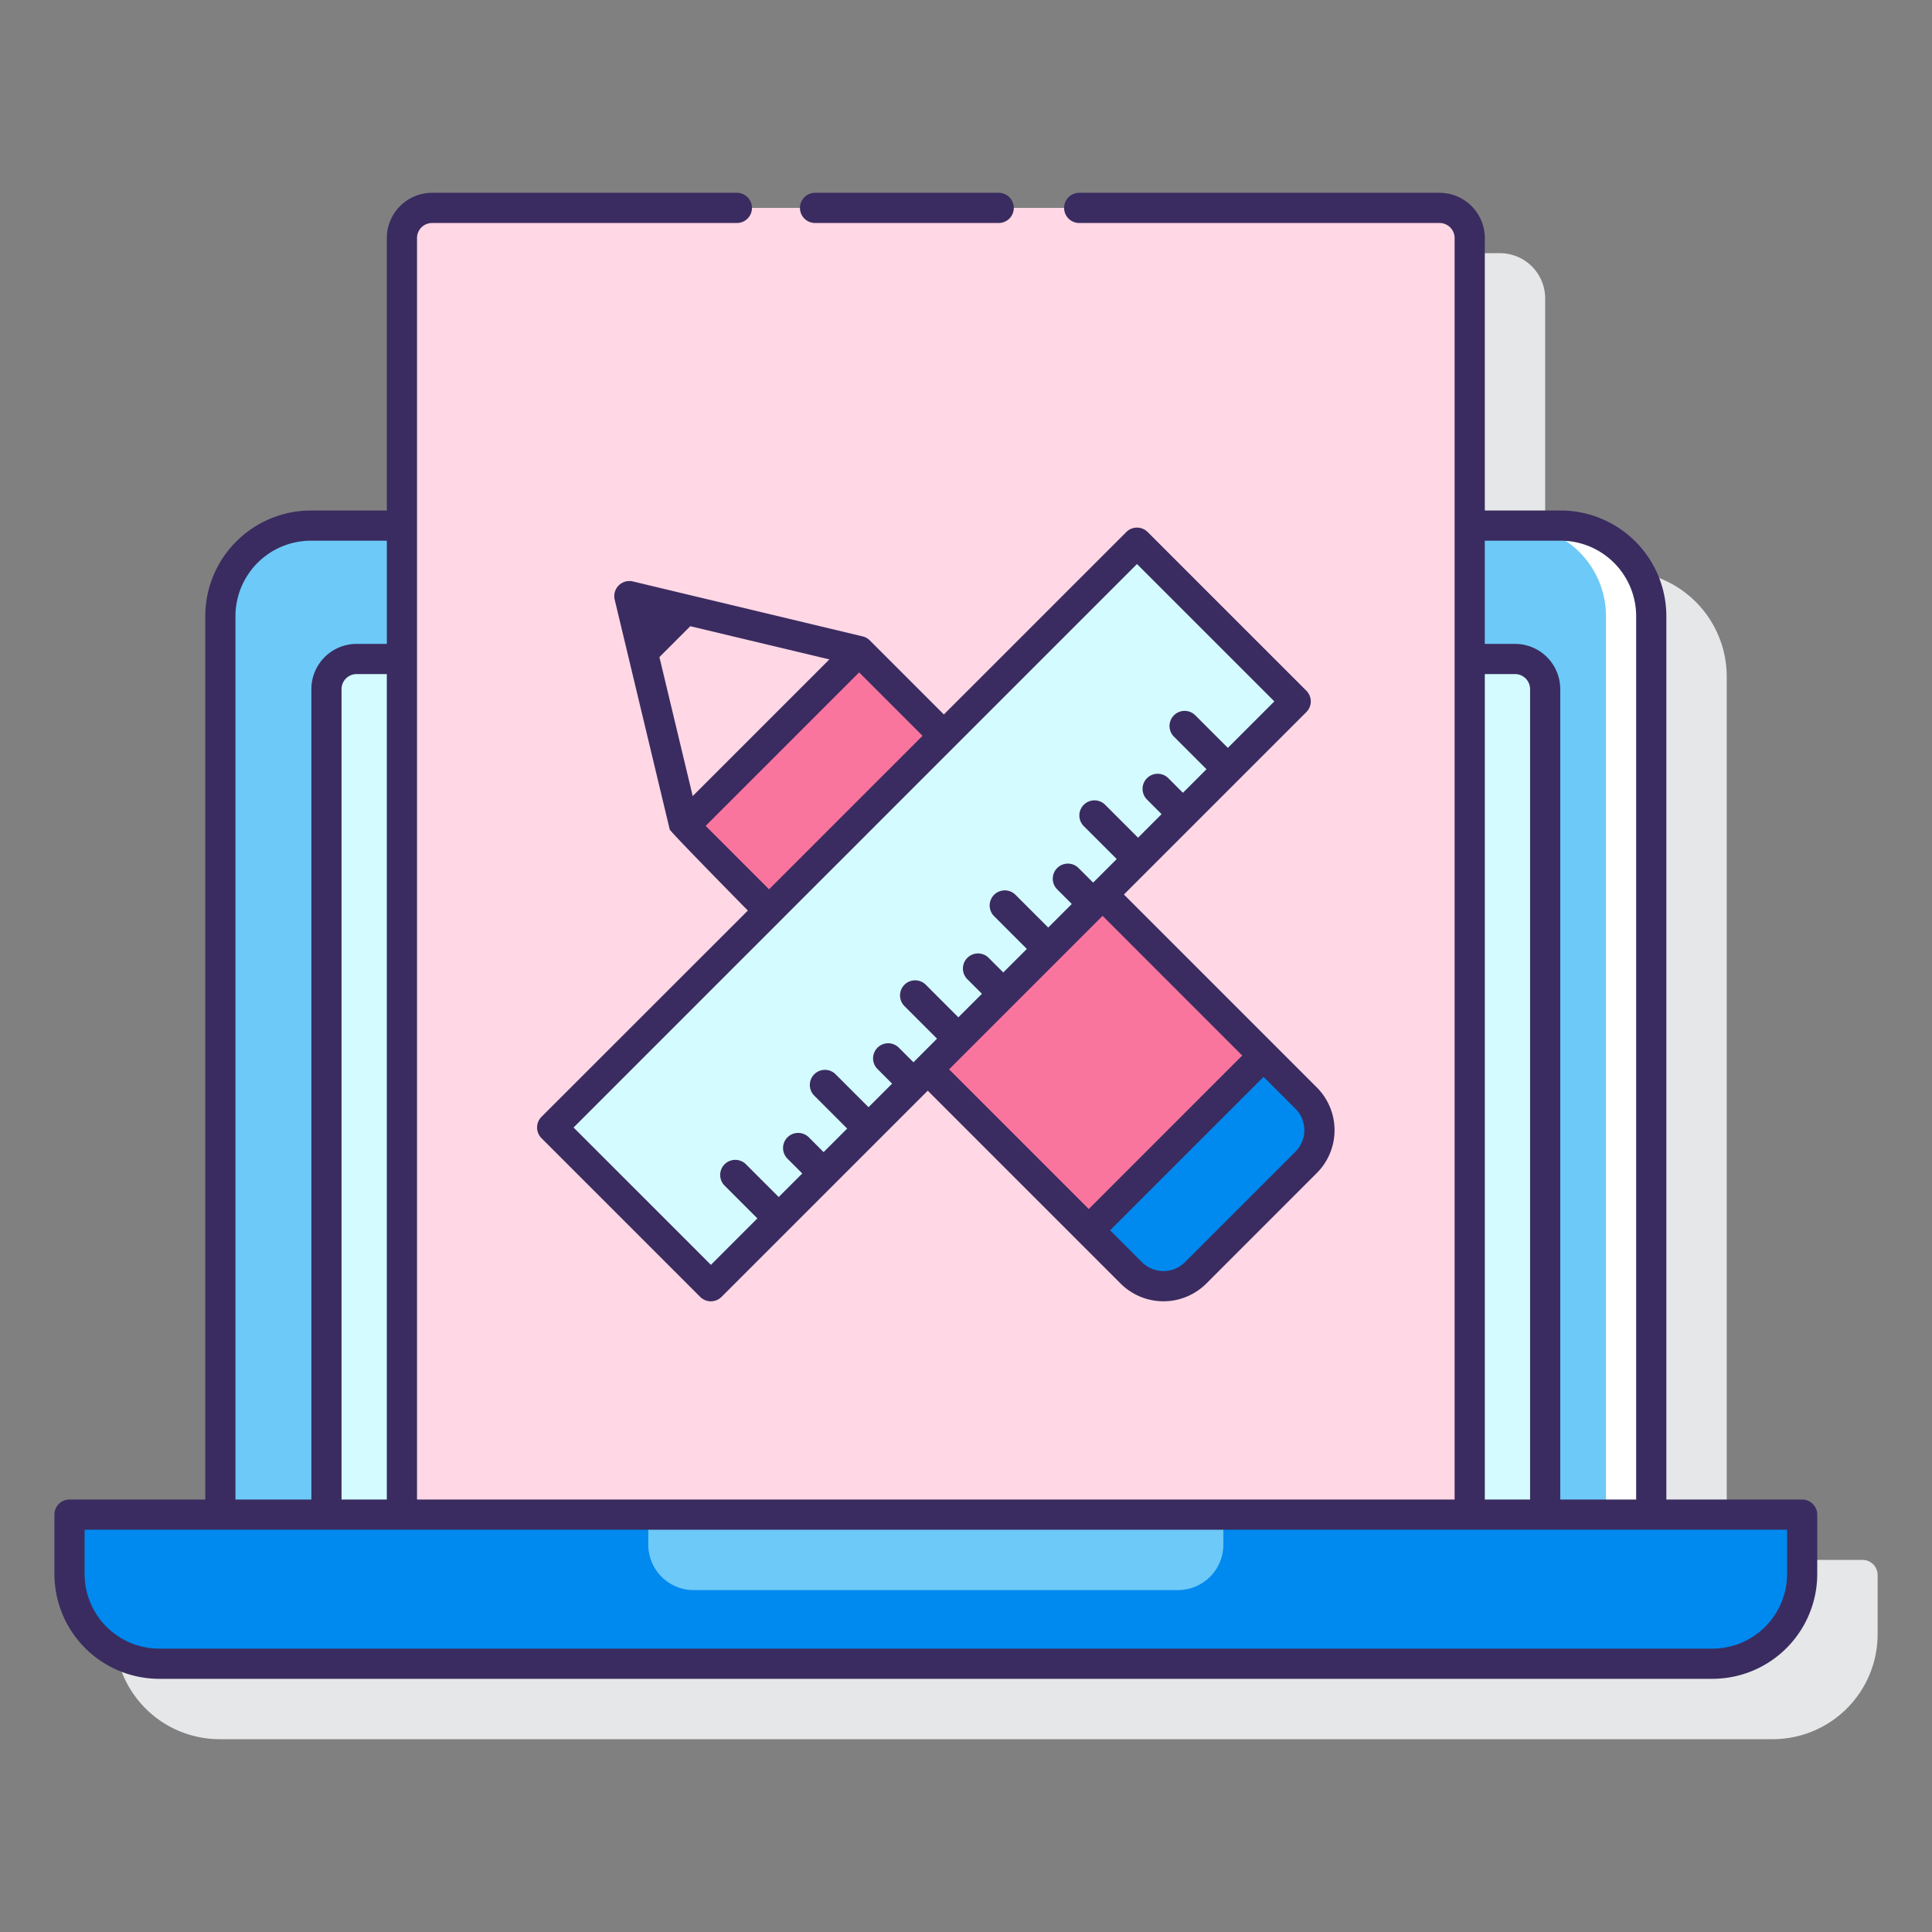 <svg height="512" viewBox="0 0 128 128" width="512" xmlns="http://www.w3.org/2000/svg"><rect x="0" y="0" width="128" height="128" fill="#808080" stroke="none"/><path d="m123.4 103.348h-9v-58.526a7.008 7.008 0 0 0 -7-7h-5.028v-18.048a3 3 0 0 0 -3-3h-66.745a3 3 0 0 0 -3 3v18.048h-5.027a7.008 7.008 0 0 0 -7 7v58.526h-8.995a1 1 0 0 0 -1 1v3.933a6.953 6.953 0 0 0 6.945 6.945h102.9a6.953 6.953 0 0 0 6.947-6.945v-3.933a1 1 0 0 0 -.997-1z" fill="#e6e7e8"/><path d="m109.4 100.348v-59.526a6 6 0 0 0 -6-6h-82.8a6 6 0 0 0 -6 6v59.526z" fill="#6dc9f7"/><path d="m100.4 34.822h3a6 6 0 0 1 6 6v59.526h-3v-59.526a6 6 0 0 0 -6-6z" fill="#fff"/><path d="m102.372 100.348v-54.689a2 2 0 0 0 -2-2h-76.745a2 2 0 0 0 -2 2v54.689z" fill="#d4fbff"/><path d="m4.605 100.348v3.933a5.945 5.945 0 0 0 5.945 5.945h102.9a5.946 5.946 0 0 0 5.947-5.945v-3.933z" fill="#0089ef"/><path d="m4.605 100.348v3.933a5.945 5.945 0 0 0 5.945 5.945h102.9a5.946 5.946 0 0 0 5.947-5.945v-3.933z" fill="#0089ef"/><path d="m42.949 100.348v1.991a3.009 3.009 0 0 0 3.009 3.009h32.083a3.01 3.01 0 0 0 3.01-3.009v-1.991z" fill="#6dc9f7"/><path d="m97.372 100.348v-84.574a2 2 0 0 0 -2-2h-66.745a2 2 0 0 0 -2 2v84.574z" fill="#ffd7e5"/><path d="m41.693 39.494 3.644 15.224 11.583-11.583z" fill="#ffd7e5"/><path d="m45.746 47.764h16.38v7.939h-16.38z" fill="#fa759e" transform="matrix(.707 -.707 .707 .707 -20.784 53.291)"/><path d="m86.535 72.75-13.487-13.486-11.582 11.582 13.486 13.486a3.011 3.011 0 0 0 4.26 0l7.323-7.322a3.013 3.013 0 0 0 0-4.26z" fill="#fa759e"/><path d="m72.134 81.514 2.818 2.818a3.011 3.011 0 0 0 4.26 0l7.323-7.322a3.013 3.013 0 0 0 0-4.26l-2.819-2.819z" fill="#0089ef"/><path d="m53.778 33.188h14.87v54.794h-14.87z" fill="#d4fbff" transform="matrix(.707 .707 -.707 .707 60.769 -25.539)"/><g fill="#3a2c60"><path d="m119.4 99.348h-9v-58.526a7.008 7.008 0 0 0 -7-7h-5.028v-18.048a3 3 0 0 0 -3-3h-23.872a1 1 0 0 0 0 2h23.872a1 1 0 0 1 1 1v83.574h-68.744v-83.574a1 1 0 0 1 1-1h20.192a1 1 0 0 0 0-2h-20.192a3 3 0 0 0 -3 3v18.048h-5.028a7.008 7.008 0 0 0 -7 7v58.526h-8.995a1 1 0 0 0 -1 1v3.933a6.952 6.952 0 0 0 6.945 6.945h102.9a6.953 6.953 0 0 0 6.947-6.945v-3.933a1 1 0 0 0 -.997-1zm-16-63.526a5.006 5.006 0 0 1 5 5v58.526h-5.029v-53.689a3 3 0 0 0 -3-3h-2v-6.837zm-80.772 63.526v-53.689a1 1 0 0 1 1-1h2v54.689zm78.744 0h-3v-54.689h2a1 1 0 0 1 1 1zm-85.772-58.526a5.006 5.006 0 0 1 5-5h5.029v6.837h-2a3 3 0 0 0 -3 3v53.689h-5.029zm102.8 63.459a4.951 4.951 0 0 1 -4.947 4.945h-102.903a4.95 4.95 0 0 1 -4.945-4.945v-2.933h112.795z"/><path d="m54 14.774h12.167a1 1 0 0 0 0-2h-12.167a1 1 0 0 0 0 2z"/><path d="m86.55 47.176a1 1 0 0 0 0-1.414l-10.515-10.514a1 1 0 0 0 -1.414 0l-12.087 12.087-4.907-4.907a.993.993 0 0 0 -.475-.265l-15.227-3.642a1 1 0 0 0 -1.2 1.206l3.645 15.224c.034.141 3.63 3.8 5.177 5.376l-13.671 13.666a1 1 0 0 0 0 1.414l10.514 10.515a1 1 0 0 0 1.414 0l13.662-13.662 12.779 12.78a4.018 4.018 0 0 0 5.675 0l7.321-7.323a4.01 4.01 0 0 0 0-5.674l-12.779-12.779zm-42.862-3.642 2.046-2.046 9.215 2.2-9.055 9.055zm3.064 11.184 10.168-10.169 4.2 4.2-10.168 10.169zm.348 29.082-9.1-9.1 37.328-37.331 9.1 9.1-3.08 3.08-2.169-2.17a1 1 0 0 0 -1.414 1.414l2.169 2.17-1.562 1.562-.979-.98a1 1 0 0 0 -1.414 1.414l.979.98-1.558 1.561-2.17-2.169a1 1 0 1 0 -1.414 1.414l2.17 2.17-1.562 1.561-.98-.979a1 1 0 0 0 -1.414 1.414l.98.98-1.562 1.561-2.17-2.169a1 1 0 1 0 -1.416 1.417l2.17 2.169-1.562 1.559-.979-.979a1 1 0 0 0 -1.414 1.414l.979.979-1.562 1.558-2.169-2.17a1 1 0 0 0 -1.414 1.414l2.169 2.17-1.561 1.566-.98-.98a1 1 0 0 0 -1.414 1.414l.979.98-1.561 1.561-2.17-2.169a1 1 0 1 0 -1.414 1.414l2.17 2.17-1.562 1.561-.979-.979a1 1 0 1 0 -1.415 1.414l.98.979-1.562 1.562-2.169-2.17a1 1 0 1 0 -1.415 1.414l2.17 2.17zm25.948-23.122 9.252 9.253-10.167 10.169-9.253-9.254zm13.369 14.2a2 2 0 0 1 -.59 1.423l-7.322 7.322a2.015 2.015 0 0 1 -2.846 0l-2.112-2.111 10.169-10.167 2.111 2.112a2 2 0 0 1 .59 1.423z"/></g></svg>